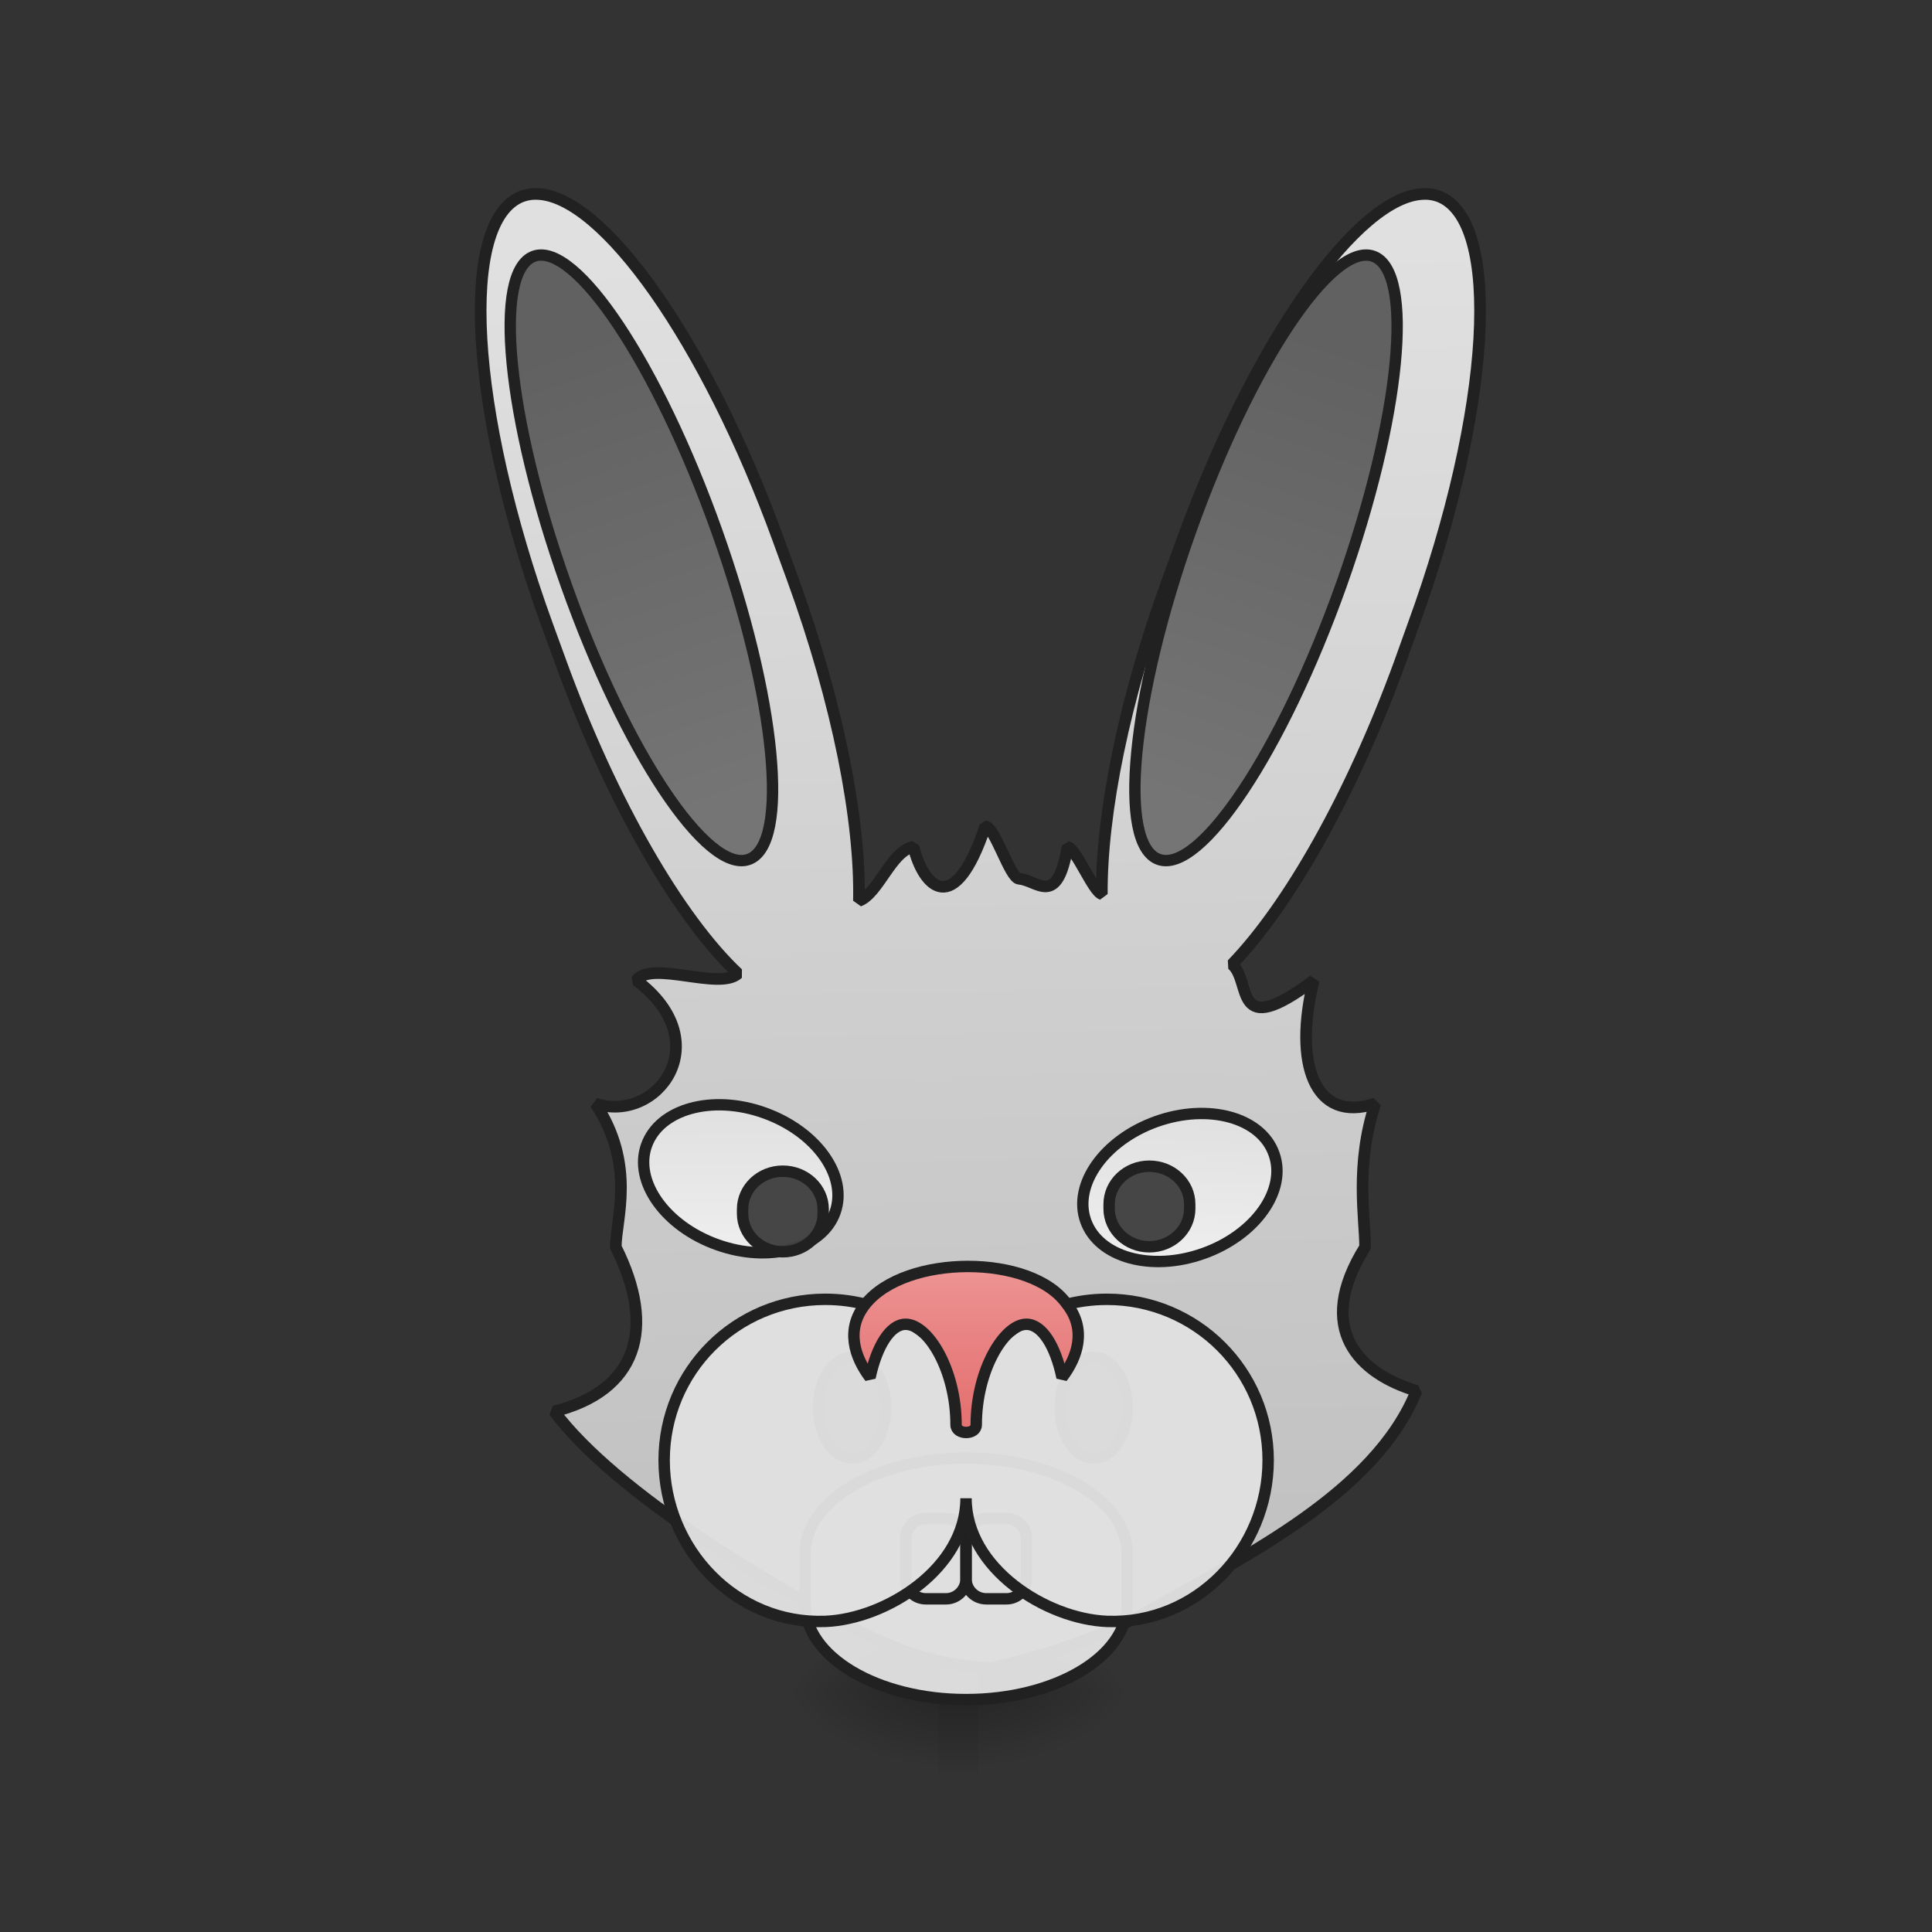 <?xml version="1.0" encoding="UTF-8"?>
<svg xmlns="http://www.w3.org/2000/svg" xmlns:xlink="http://www.w3.org/1999/xlink" width="32pt" height="32pt" viewBox="0 0 32 32" version="1.1">
<rect x="0" y="0" width="32" height="32" fill="#333333" stroke="none"/>
<defs>
<linearGradient id="linear0" gradientUnits="userSpaceOnUse" x1="254" y1="233.5" x2="254" y2="254.667" gradientTransform="matrix(0.063,0,0,0.063,3.308,13.439)">
<stop offset="0" style="stop-color:rgb(0%,0%,0%);stop-opacity:0.275;"/>
<stop offset="1" style="stop-color:rgb(0%,0%,0%);stop-opacity:0;"/>
</linearGradient>
<radialGradient id="radial0" gradientUnits="userSpaceOnUse" cx="450.909" cy="189.579" fx="450.909" fy="189.579" r="21.167" gradientTransform="matrix(0,-0.078,-0.141,-0,42.539,63.595)">
<stop offset="0" style="stop-color:rgb(0%,0%,0%);stop-opacity:0.314;"/>
<stop offset="0.222" style="stop-color:rgb(0%,0%,0%);stop-opacity:0.275;"/>
<stop offset="1" style="stop-color:rgb(0%,0%,0%);stop-opacity:0;"/>
</radialGradient>
<radialGradient id="radial1" gradientUnits="userSpaceOnUse" cx="450.909" cy="189.579" fx="450.909" fy="189.579" r="21.167" gradientTransform="matrix(-0,0.078,0.141,0,-10.786,-7.527)">
<stop offset="0" style="stop-color:rgb(0%,0%,0%);stop-opacity:0.314;"/>
<stop offset="0.222" style="stop-color:rgb(0%,0%,0%);stop-opacity:0.275;"/>
<stop offset="1" style="stop-color:rgb(0%,0%,0%);stop-opacity:0;"/>
</radialGradient>
<radialGradient id="radial2" gradientUnits="userSpaceOnUse" cx="450.909" cy="189.579" fx="450.909" fy="189.579" r="21.167" gradientTransform="matrix(-0,-0.078,0.141,-0,-10.786,63.595)">
<stop offset="0" style="stop-color:rgb(0%,0%,0%);stop-opacity:0.314;"/>
<stop offset="0.222" style="stop-color:rgb(0%,0%,0%);stop-opacity:0.275;"/>
<stop offset="1" style="stop-color:rgb(0%,0%,0%);stop-opacity:0;"/>
</radialGradient>
<radialGradient id="radial3" gradientUnits="userSpaceOnUse" cx="450.909" cy="189.579" fx="450.909" fy="189.579" r="21.167" gradientTransform="matrix(0,0.078,-0.141,0,42.539,-7.527)">
<stop offset="0" style="stop-color:rgb(0%,0%,0%);stop-opacity:0.314;"/>
<stop offset="0.222" style="stop-color:rgb(0%,0%,0%);stop-opacity:0.275;"/>
<stop offset="1" style="stop-color:rgb(0%,0%,0%);stop-opacity:0;"/>
</radialGradient>
<linearGradient id="linear1" gradientUnits="userSpaceOnUse" x1="-393.896" y1="83.02" x2="-270.5" y2="-277.945" gradientTransform="matrix(3.552,-1.293,1.293,3.552,1811.642,891.083)">
<stop offset="0" style="stop-color:rgb(74.118%,74.118%,74.118%);stop-opacity:1;"/>
<stop offset="1" style="stop-color:rgb(87.843%,87.843%,87.843%);stop-opacity:1;"/>
</linearGradient>
<linearGradient id="linear2" gradientUnits="userSpaceOnUse" x1="312.993" y1="-143.122" x2="314.375" y2="-14.771" gradientTransform="matrix(1,0,0,1,2.352,9.713)">
<stop offset="0" style="stop-color:rgb(38.039%,38.039%,38.039%);stop-opacity:1;"/>
<stop offset="1" style="stop-color:rgb(45.882%,45.882%,45.882%);stop-opacity:1;"/>
</linearGradient>
<linearGradient id="linear3" gradientUnits="userSpaceOnUse" x1="312.993" y1="-143.122" x2="314.375" y2="-14.771" gradientTransform="matrix(1,-0,0,1,2.352,9.713)">
<stop offset="0" style="stop-color:rgb(38.039%,38.039%,38.039%);stop-opacity:1;"/>
<stop offset="1" style="stop-color:rgb(45.882%,45.882%,45.882%);stop-opacity:1;"/>
</linearGradient>
<linearGradient id="linear4" gradientUnits="userSpaceOnUse" x1="208.138" y1="83.311" x2="220.807" y2="48.504" gradientTransform="matrix(1,0,0,1,0.217,-92.655)">
<stop offset="0" style="stop-color:rgb(87.843%,87.843%,87.843%);stop-opacity:1;"/>
<stop offset="1" style="stop-color:rgb(93.333%,93.333%,93.333%);stop-opacity:1;"/>
</linearGradient>
<linearGradient id="linear5" gradientUnits="userSpaceOnUse" x1="222.25" y1="48.292" x2="208.138" y2="83.311" gradientTransform="matrix(1,0,-0,1,43.683,131.533)">
<stop offset="0" style="stop-color:rgb(87.843%,87.843%,87.843%);stop-opacity:1;"/>
<stop offset="1" style="stop-color:rgb(93.333%,93.333%,93.333%);stop-opacity:1;"/>
</linearGradient>
<linearGradient id="linear6" gradientUnits="userSpaceOnUse" x1="960" y1="1315.118" x2="960" y2="1145.118" gradientTransform="matrix(0.265,0,0,0.265,0,-191.955)">
<stop offset="0" style="stop-color:rgb(89.804%,45.098%,45.098%);stop-opacity:1;"/>
<stop offset="1" style="stop-color:rgb(93.725%,60.392%,60.392%);stop-opacity:1;"/>
</linearGradient>
</defs>
<g id="surface1">
<path style=" stroke:none;fill-rule:nonzero;fill:url(#linear0);" d="M 15.547 28.035 L 16.207 28.035 L 16.207 29.355 L 15.547 29.355 Z M 15.547 28.035 "/>
<path style=" stroke:none;fill-rule:nonzero;fill:url(#radial0);" d="M 16.207 28.035 L 18.852 28.035 L 18.852 26.711 L 16.207 26.711 Z M 16.207 28.035 "/>
<path style=" stroke:none;fill-rule:nonzero;fill:url(#radial1);" d="M 15.547 28.035 L 12.898 28.035 L 12.898 29.355 L 15.547 29.355 Z M 15.547 28.035 "/>
<path style=" stroke:none;fill-rule:nonzero;fill:url(#radial2);" d="M 15.547 28.035 L 12.898 28.035 L 12.898 26.711 L 15.547 26.711 Z M 15.547 28.035 "/>
<path style=" stroke:none;fill-rule:nonzero;fill:url(#radial3);" d="M 16.207 28.035 L 18.852 28.035 L 18.852 29.355 L 16.207 29.355 Z M 16.207 28.035 "/>
<path style="fill-rule:nonzero;fill:url(#linear1);stroke-width:11.339;stroke-linecap:square;stroke-linejoin:bevel;stroke:rgb(12.941%,12.941%,12.941%);stroke-opacity:1;stroke-miterlimit:4;" d="M 522.706 188.958 C 517.982 188.722 513.258 189.667 509.007 191.084 C 446.414 213.995 457.279 399.883 532.863 608.21 L 546.562 645.765 C 596.636 783.232 662.299 895.19 718.986 948.571 C 700.799 965.105 634.664 935.344 620.02 955.184 C 700.091 1015.179 640.096 1095.014 580.102 1075.173 C 620.02 1135.167 599.943 1188.548 599.943 1215.002 C 640.096 1295.073 620.02 1355.067 539.948 1375.144 C 599.943 1455.215 752.763 1545.915 840.156 1590.793 C 881.727 1611.815 924.715 1623.861 965.105 1625.042 C 1026.28 1611.815 1079.661 1591.738 1125.247 1566.228 C 1211.223 1516.627 1339.951 1455.215 1380.104 1355.067 C 1324.598 1338.534 1279.957 1295.073 1330.03 1215.002 C 1330.03 1187.367 1320.11 1135.167 1339.951 1075.173 C 1279.957 1095.014 1260.116 1035.019 1279.957 955.184 C 1199.885 1015.179 1220.198 956.129 1200.358 939.595 C 1254.92 883.144 1316.331 775.91 1363.807 645.765 L 1377.27 608.21 C 1453.09 399.883 1463.955 213.995 1401.362 191.084 C 1397.111 189.667 1392.387 188.722 1387.663 188.958 C 1323.417 189.667 1222.324 332.331 1151.937 526.013 L 1138.238 563.568 C 1095.014 681.903 1073.047 793.153 1073.52 871.098 C 1065.016 868.5 1048.719 827.165 1039.979 825.039 C 1030.059 885.034 1010.455 857.398 992.976 856.217 C 983.764 855.509 969.356 805.199 959.908 805.199 C 929.911 895.19 899.914 865.193 889.994 825.039 C 868.264 829.055 855.981 870.626 836.849 877.711 C 838.503 799.53 816.536 685.446 772.131 563.568 L 758.432 526.013 C 688.045 332.33 586.952 189.667 522.706 188.958 Z M 522.706 188.958 " transform="matrix(0.017,-0,0,0.017,-0,-0)"/>
<path style="fill-rule:nonzero;fill:url(#linear2);stroke-width:3;stroke-linecap:square;stroke-linejoin:bevel;stroke:rgb(12.941%,12.941%,12.941%);stroke-opacity:1;stroke-miterlimit:4;" d="M 316.276 -158.293 C 327.921 -158.275 337.377 -120.417 337.391 -73.603 C 337.442 -26.869 327.96 11.032 316.257 11.035 C 304.553 11.039 295.075 -26.878 295.083 -73.633 C 295.091 -120.389 304.573 -158.289 316.276 -158.293 Z M 316.276 -158.293 " transform="matrix(-0.059,0.021,0.021,0.059,30.828,6.942)"/>
<path style="fill-rule:nonzero;fill:url(#linear3);stroke-width:3;stroke-linecap:square;stroke-linejoin:bevel;stroke:rgb(12.941%,12.941%,12.941%);stroke-opacity:1;stroke-miterlimit:4;" d="M 316.222 -158.273 C 327.925 -158.277 337.382 -120.419 337.395 -73.605 C 337.388 -26.849 327.906 11.052 316.261 11.034 C 304.557 11.037 295.08 -26.879 295.087 -73.635 C 295.095 -120.39 304.577 -158.291 316.222 -158.273 Z M 316.222 -158.273 " transform="matrix(0.059,0.021,-0.021,0.059,0.765,6.942)"/>
<path style="fill-rule:nonzero;fill:url(#linear4);stroke-width:3;stroke-linecap:square;stroke-linejoin:bevel;stroke:rgb(12.941%,12.941%,12.941%);stroke-opacity:1;stroke-miterlimit:4;" d="M 217.19 -44.36 C 231.761 -44.377 243.632 -36.066 243.629 -25.825 C 243.626 -15.585 231.776 -7.329 217.147 -7.333 C 202.576 -7.316 190.704 -15.627 190.707 -25.868 C 190.689 -36.05 202.56 -44.365 217.19 -44.36 Z M 217.19 -44.36 " transform="matrix(0.059,0.021,0.021,-0.059,0,13.439)"/>
<path style="fill-rule:nonzero;fill:url(#linear5);stroke-width:3;stroke-linecap:square;stroke-linejoin:bevel;stroke:rgb(12.941%,12.941%,12.941%);stroke-opacity:1;stroke-miterlimit:4;" d="M 260.62 179.829 C 275.25 179.834 287.122 188.145 287.06 198.364 C 287.078 208.546 275.266 216.882 260.636 216.878 C 246.007 216.874 234.193 208.584 234.196 198.343 C 234.199 188.103 246.05 179.846 260.62 179.829 Z M 260.62 179.829 " transform="matrix(0.059,-0.021,0.021,0.059,0,13.439)"/>
<path style="fill-rule:nonzero;fill:rgb(25.882%,25.882%,25.882%);fill-opacity:1;stroke-width:3;stroke-linecap:square;stroke-linejoin:bevel;stroke:rgb(12.941%,12.941%,12.941%);stroke-opacity:1;stroke-miterlimit:4;" d="M 224.041 143.528 C 228.916 143.528 232.853 149.465 232.853 156.777 C 232.853 164.089 228.916 170.026 224.041 170.026 C 219.167 170.026 215.167 164.089 215.167 156.777 C 215.167 149.465 219.167 143.528 224.041 143.528 Z M 224.041 143.528 " transform="matrix(0.063,0,0,0.063,0,13.439)"/>
<path style="fill-rule:nonzero;fill:rgb(25.882%,25.882%,25.882%);fill-opacity:0.965;stroke-width:3;stroke-linecap:square;stroke-linejoin:bevel;stroke:rgb(12.941%,12.941%,12.941%);stroke-opacity:1;stroke-miterlimit:4;" d="M 205.793 94.595 C 211.667 94.595 216.417 99.033 216.417 104.594 L 216.417 105.782 C 216.417 111.281 211.667 115.781 205.793 115.781 C 199.981 115.781 195.231 111.281 195.231 105.782 L 195.231 104.594 C 195.231 99.033 199.981 94.595 205.793 94.595 Z M 205.793 94.595 " transform="matrix(0.063,0,0,0.063,0,13.439)"/>
<path style="fill-rule:nonzero;fill:rgb(25.882%,25.882%,25.882%);fill-opacity:0.965;stroke-width:3;stroke-linecap:square;stroke-linejoin:bevel;stroke:rgb(12.941%,12.941%,12.941%);stroke-opacity:1;stroke-miterlimit:4;" d="M 302.159 93.283 C 308.033 93.283 312.783 97.72 312.783 103.282 L 312.783 104.469 C 312.783 109.969 308.033 114.469 302.159 114.469 C 296.347 114.469 291.597 109.969 291.597 104.469 L 291.597 103.282 C 291.597 97.72 296.347 93.283 302.159 93.283 Z M 302.159 93.283 " transform="matrix(0.063,0,0,0.063,0,13.439)"/>
<path style="fill-rule:nonzero;fill:rgb(25.882%,25.882%,25.882%);fill-opacity:1;stroke-width:3;stroke-linecap:square;stroke-linejoin:bevel;stroke:rgb(12.941%,12.941%,12.941%);stroke-opacity:1;stroke-miterlimit:4;" d="M 287.535 143.528 C 292.41 143.528 296.347 149.465 296.347 156.777 C 296.347 164.089 292.41 170.026 287.535 170.026 C 282.661 170.026 278.723 164.089 278.723 156.777 C 278.723 149.465 282.661 143.528 287.535 143.528 Z M 287.535 143.528 " transform="matrix(0.063,0,0,0.063,0,13.439)"/>
<path style="fill-rule:nonzero;fill:rgb(87.843%,87.843%,87.843%);fill-opacity:0.965;stroke-width:3;stroke-linecap:square;stroke-linejoin:bevel;stroke:rgb(12.941%,12.941%,12.941%);stroke-opacity:1;stroke-miterlimit:4;" d="M 253.976 170.026 C 277.411 170.026 296.347 181.212 296.347 195.086 L 296.347 208.397 C 296.347 222.271 277.411 233.52 253.976 233.52 C 230.603 233.52 211.667 222.271 211.667 208.397 L 211.667 195.086 C 211.667 181.212 230.603 170.026 253.976 170.026 Z M 253.976 170.026 " transform="matrix(0.063,0,0,0.063,0,13.439)"/>
<path style="fill:none;stroke-width:3;stroke-linecap:square;stroke-linejoin:round;stroke:rgb(12.941%,12.941%,12.941%);stroke-opacity:0.996;stroke-miterlimit:4;" d="M 243.414 185.899 L 248.726 185.899 C 251.601 185.899 253.976 188.274 253.976 191.149 L 253.976 201.773 C 253.976 204.647 251.601 207.022 248.726 207.022 L 243.414 207.022 C 240.477 207.022 238.102 204.647 238.102 201.773 L 238.102 191.149 C 238.102 188.274 240.477 185.899 243.414 185.899 Z M 243.414 185.899 " transform="matrix(0.063,0,0,0.063,0,13.439)"/>
<path style="fill:none;stroke-width:3;stroke-linecap:square;stroke-linejoin:round;stroke:rgb(12.941%,12.941%,12.941%);stroke-opacity:0.996;stroke-miterlimit:4;" d="M 259.288 185.899 L 264.6 185.899 C 267.537 185.899 269.849 188.274 269.849 191.149 L 269.849 201.773 C 269.849 204.647 267.537 207.022 264.6 207.022 L 259.288 207.022 C 256.351 207.022 253.976 204.647 253.976 201.773 L 253.976 191.149 C 253.976 188.274 256.351 185.899 259.288 185.899 Z M 259.288 185.899 " transform="matrix(0.063,0,0,0.063,0,13.439)"/>
<path style="fill-rule:nonzero;fill:rgb(87.843%,87.843%,87.843%);fill-opacity:0.965;stroke-width:3;stroke-linecap:square;stroke-linejoin:bevel;stroke:rgb(12.941%,12.941%,12.941%);stroke-opacity:1;stroke-miterlimit:4;" d="M 216.979 128.28 C 193.482 128.28 174.608 147.153 174.608 170.588 C 174.608 194.086 193.544 213.834 216.979 212.959 C 232.853 212.334 253.976 199.085 253.976 180.587 C 253.976 199.085 275.161 212.334 291.035 212.959 C 314.47 213.834 333.406 194.086 333.406 170.588 C 333.406 147.153 314.47 128.28 291.035 128.28 C 275.036 128.28 261.225 137.029 253.976 150.028 C 246.789 137.029 232.915 128.28 216.979 128.28 Z M 216.979 128.28 " transform="matrix(0.063,0,0,0.063,0,13.439)"/>
<path style="fill-rule:nonzero;fill:url(#linear6);stroke-width:3;stroke-linecap:square;stroke-linejoin:bevel;stroke:rgb(12.941%,12.941%,12.941%);stroke-opacity:1;stroke-miterlimit:4;" d="M 227.541 129.53 C 222.229 136.154 224.666 143.466 228.728 148.84 C 230.54 140.529 234.04 134.842 238.102 134.842 C 243.977 134.842 251.351 146.84 251.351 161.277 C 251.351 163.964 256.663 163.964 256.663 161.277 C 256.663 146.84 264.037 134.842 269.849 134.842 C 273.974 134.842 277.474 140.529 279.223 148.84 C 283.348 143.466 285.723 136.154 280.473 129.53 C 271.224 116.343 238.102 116.343 227.541 129.53 Z M 227.541 129.53 " transform="matrix(0.063,0,0,0.063,0,13.439)"/>
</g>
</svg>
